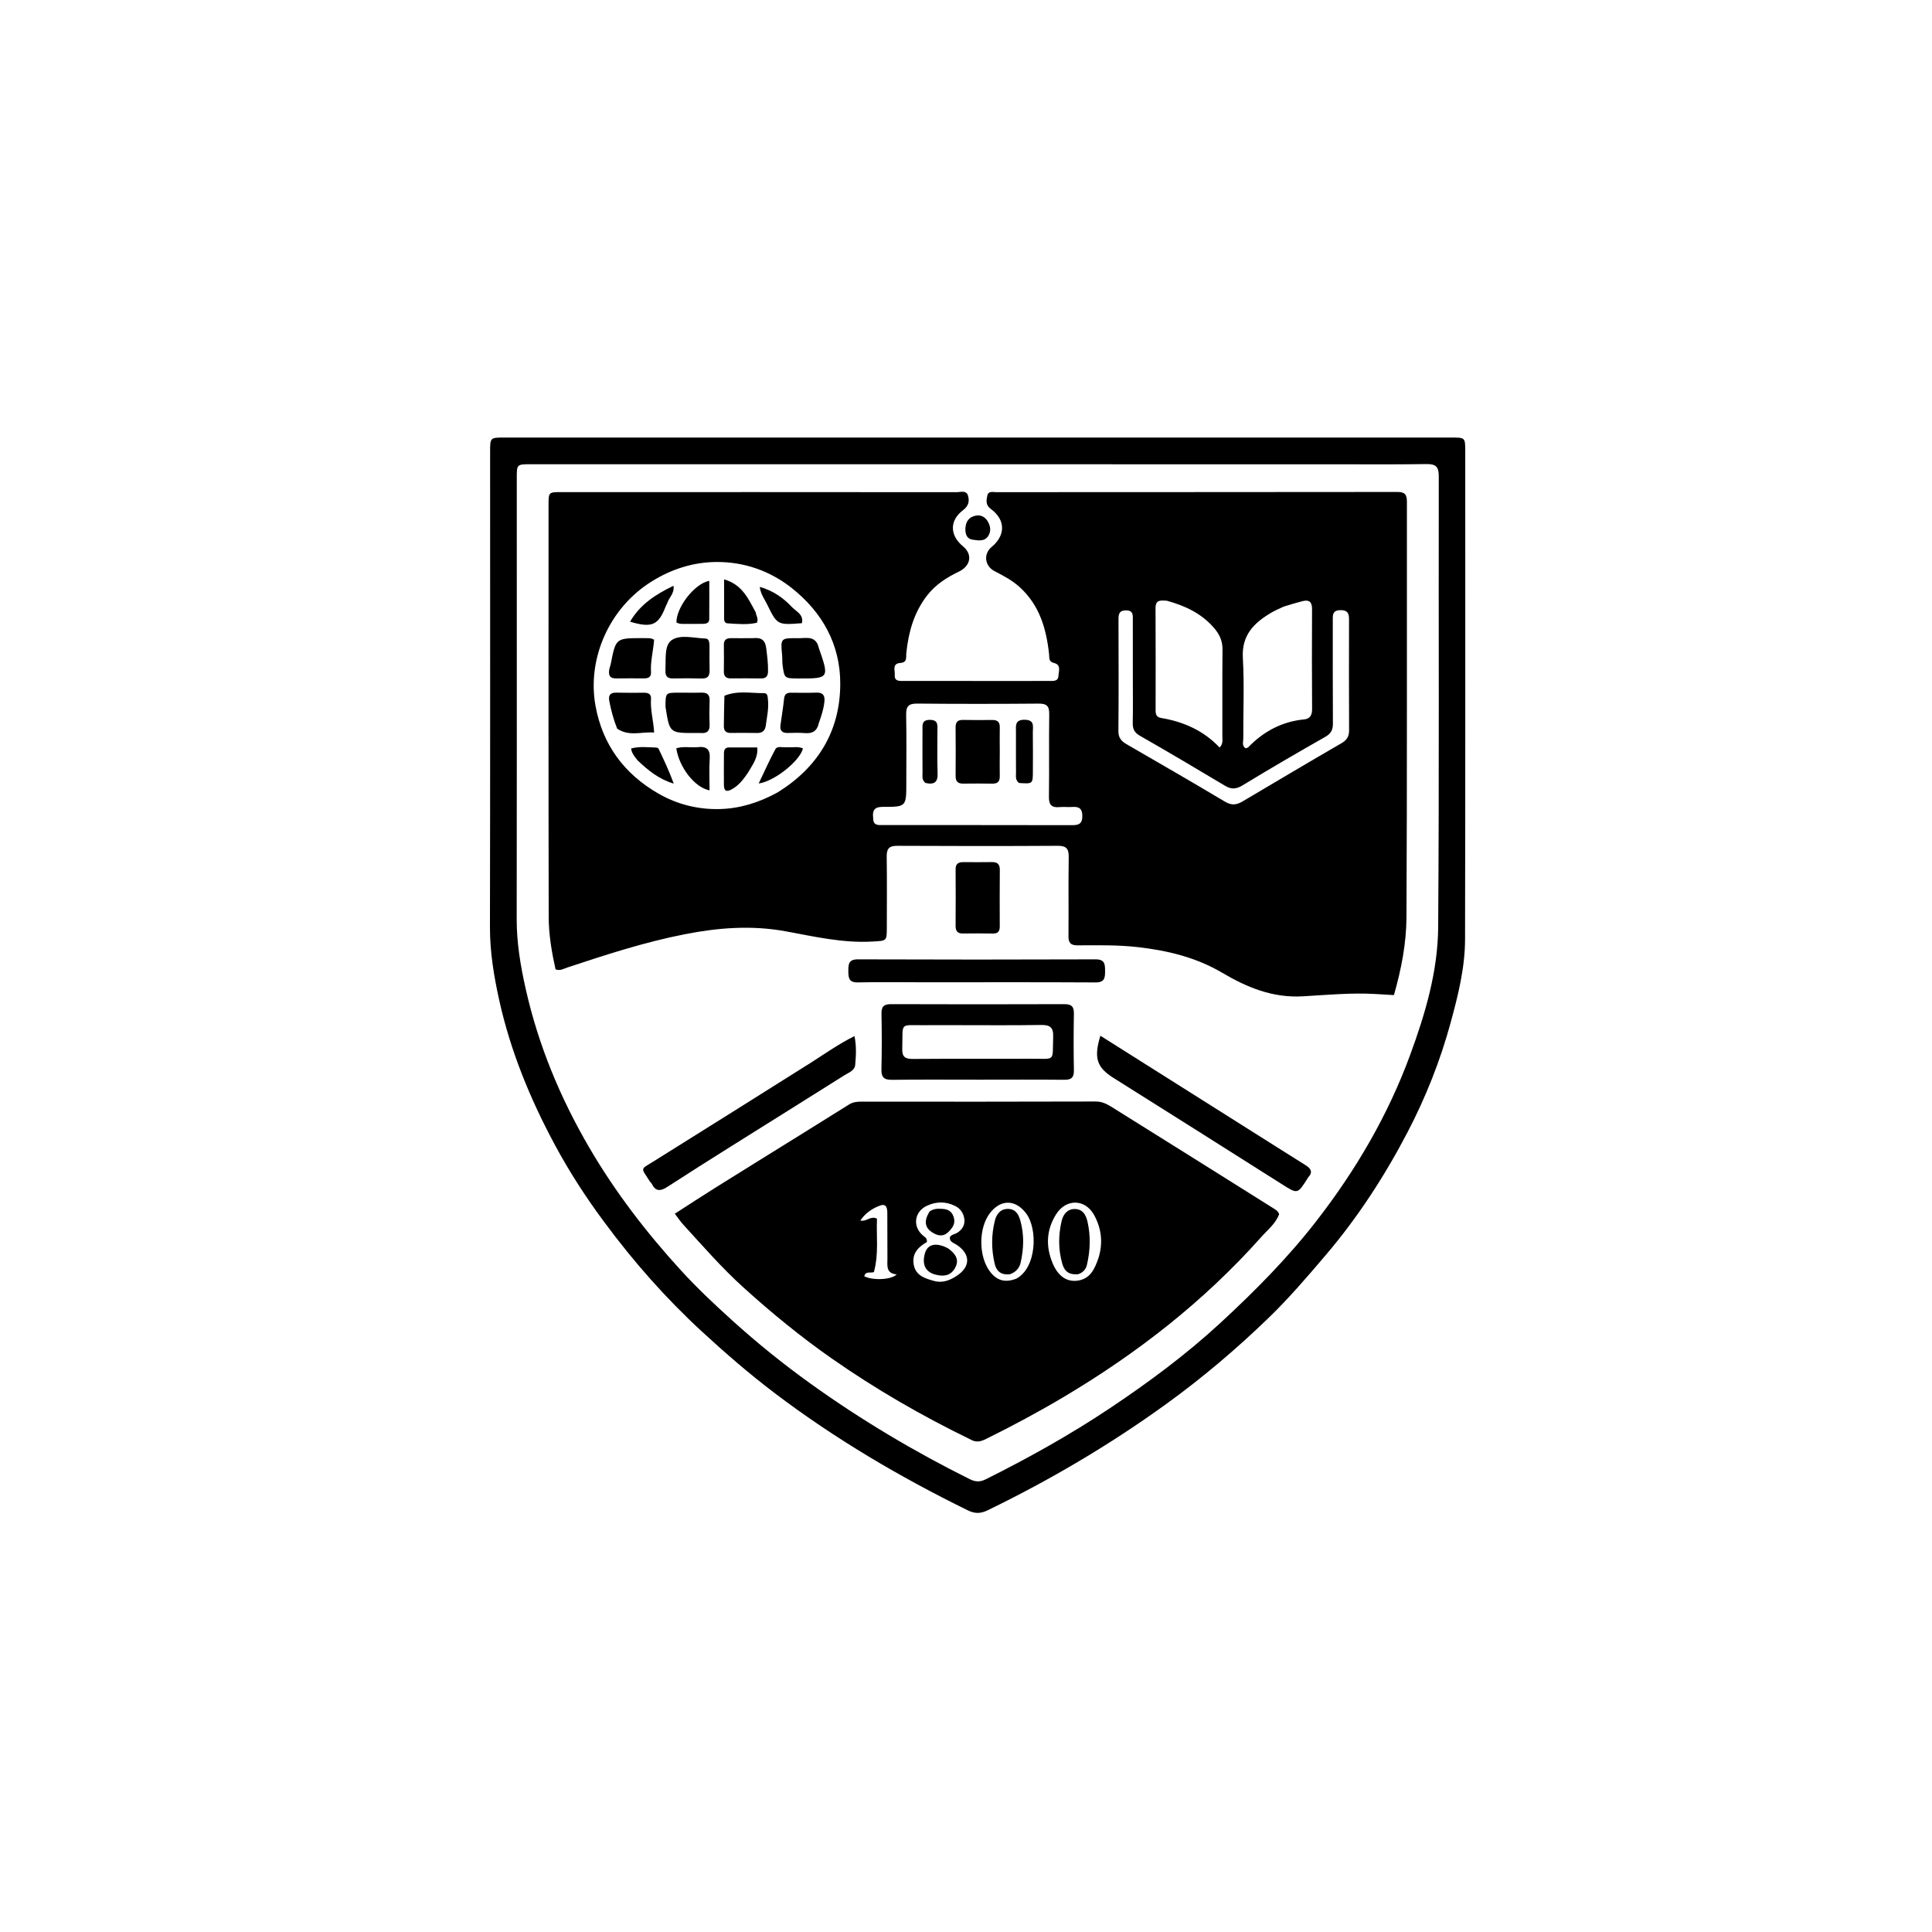 <svg version="1.1" id="Layer_1" xmlns="http://www.w3.org/2000/svg" xmlns:xlink="http://www.w3.org/1999/xlink" x="0px" y="0px"
	 width="100%" viewBox="0 0 992 992" enable-background="new 0 0 992 992" xml:space="preserve">
<path fill="#000000" opacity="1" stroke="none" 
	d="
M310.342,627.594 
	C300.811,614.779 292.361,601.699 284.962,587.95 
	C272.245,564.322 262.096,539.696 256.296,513.415 
	C253.58,501.107 251.544,488.762 251.57,476.031 
	C251.732,394.713 251.649,313.394 251.652,232.076 
	C251.652,224.678 251.665,224.665 258.927,224.665 
	C421.064,224.661 583.201,224.66 745.338,224.662 
	C752.326,224.662 752.343,224.677 752.343,231.868 
	C752.342,315.353 752.429,398.838 752.245,482.323 
	C752.213,496.978 748.63,511.225 744.785,525.301 
	C739.476,544.732 732.055,563.424 722.765,581.243 
	C711.007,603.794 697.204,625.069 680.647,644.507 
	C671.272,655.514 661.89,666.495 651.496,676.555 
	C634.906,692.61 617.323,707.523 598.613,721.039 
	C569.745,741.892 539.173,759.919 507.123,775.464 
	C503.447,777.246 500.541,777.275 496.87,775.473 
	C462.05,758.38 428.747,738.783 397.814,715.339 
	C384.729,705.422 372.322,694.674 360.223,683.517 
	C341.829,666.556 325.406,647.951 310.342,627.594 
M265.349,294.5 
	C265.348,353.664 265.4,412.827 265.303,471.991 
	C265.283,484.197 267.295,496.078 269.955,507.893 
	C276.462,536.795 287.687,563.767 302.624,589.344 
	C315.911,612.097 331.863,632.821 349.547,652.189 
	C357.822,661.251 366.81,669.709 375.964,677.986 
	C388.807,689.598 402.234,700.434 416.255,710.499 
	C442.1,729.052 469.381,745.275 497.873,759.466 
	C500.864,760.956 503.171,761.037 506.158,759.547 
	C528.051,748.625 549.398,736.725 569.742,723.151 
	C589.76,709.795 609.057,695.494 626.804,679.097 
	C644.415,662.826 661.199,645.907 675.926,626.92 
	C696.117,600.889 712.571,572.83 723.977,541.87 
	C731.816,520.589 738.273,498.754 738.438,476.067 
	C739.002,398.908 738.616,321.742 738.747,244.578 
	C738.756,239.775 737.338,238.211 732.518,238.283 
	C716.189,238.528 699.854,238.389 683.521,238.389 
	C546.527,238.384 409.532,238.378 272.538,238.373 
	C265.352,238.373 265.345,238.377 265.344,245.502 
	C265.342,261.501 265.347,277.501 265.349,294.5 
z"/>
<path fill="#000000" opacity="1" stroke="none" 
	d="
M475.934,305.868 
	C469.135,314.748 466.47,324.741 465.353,335.278 
	C465.121,337.469 465.995,340.129 462.31,340.394 
	C457.952,340.708 459.583,344.194 459.423,346.551 
	C459.201,349.834 461.684,349.644 463.898,349.644 
	C485.063,349.646 506.228,349.648 527.394,349.649 
	C531.227,349.649 535.06,349.666 538.893,349.639 
	C540.883,349.624 543.325,349.892 543.455,347.071 
	C543.567,344.663 545.028,341.338 541.161,340.405 
	C538.285,339.712 538.86,337.655 538.649,335.749 
	C537.217,322.767 533.746,310.741 523.606,301.502 
	C519.71,297.951 515.21,295.613 510.636,293.244 
	C505.616,290.645 504.794,284.415 509.24,280.765 
	C515.657,275.497 517.112,267.442 508.593,261.199 
	C506.024,259.316 506.436,256.778 506.957,254.42 
	C507.501,251.959 509.912,252.708 511.593,252.707 
	C580.255,252.663 648.917,252.689 717.579,252.602 
	C721.359,252.597 722.392,253.969 722.388,257.577 
	C722.313,328.739 722.535,399.902 722.161,471.062 
	C722.091,484.399 719.518,497.69 715.723,510.941 
	C712.49,510.748 709.406,510.56 706.323,510.382 
	C693.832,509.661 681.365,510.846 668.945,511.57 
	C653.456,512.474 640.301,506.997 627.553,499.478 
	C614.122,491.556 599.441,488.029 584.116,486.294 
	C573.822,485.128 563.528,485.357 553.227,485.393 
	C549.741,485.406 548.586,484.103 548.618,480.685 
	C548.742,467.187 548.526,453.685 548.739,440.189 
	C548.806,435.964 547.688,434.26 543.167,434.287 
	C515.669,434.447 488.17,434.437 460.673,434.292 
	C456.41,434.269 455.226,435.881 455.286,439.893 
	C455.467,451.889 455.354,463.89 455.347,475.889 
	C455.343,483.349 455.315,483.001 448.144,483.432 
	C432.85,484.349 418.105,480.876 403.291,478.168 
	C385.833,474.977 368.648,476.327 351.427,479.721 
	C330.886,483.769 311.048,490.23 291.23,496.797 
	C289.402,497.403 287.61,498.619 285.248,497.718 
	C283.293,488.943 281.752,479.936 281.734,470.862 
	C281.59,400.366 281.65,329.871 281.654,259.375 
	C281.654,252.705 281.677,252.674 288.147,252.673 
	C355.809,252.664 423.472,252.655 491.134,252.722 
	C493.216,252.724 496.232,251.482 497.083,254.671 
	C497.83,257.469 497.275,259.844 494.448,261.984 
	C487.452,267.281 487.643,274.909 494.424,280.482 
	C499.551,284.695 498.389,290.591 492.331,293.513 
	C486.22,296.46 480.421,300.062 475.934,305.868 
M399.342,406.826 
	C419.958,393.996 431.364,375.425 431.436,351.184 
	C431.496,330.914 422.236,314.295 406.377,301.814 
	C395.252,293.059 382.094,288.501 367.994,288.556 
	C356.116,288.603 344.89,292.137 334.588,298.56 
	C312.672,312.226 301.465,338.253 305.731,362.199 
	C309.317,382.33 320.518,397.453 338.252,407.578 
	C347.967,413.124 358.711,415.736 369.756,415.413 
	C379.913,415.116 389.679,412.143 399.342,406.826 
M448.348,420.19 
	C448.326,424.077 451.166,423.63 453.637,423.631 
	C485.926,423.645 518.214,423.613 550.503,423.688 
	C553.896,423.696 555.731,423.003 555.734,419.029 
	C555.737,415.09 553.989,414.103 550.547,414.346 
	C548.394,414.498 546.205,414.2 544.062,414.411 
	C539.999,414.812 538.519,413.279 538.58,409.079 
	C538.788,394.935 538.52,380.784 538.734,366.64 
	C538.797,362.434 537.348,361.244 533.269,361.276 
	C512.466,361.44 491.659,361.461 470.857,361.262 
	C466.332,361.219 465.191,362.888 465.273,367.116 
	C465.5,378.762 465.349,390.416 465.349,402.066 
	C465.348,414.17 465.348,414.31 453.477,414.29 
	C449.644,414.284 447.739,415.315 448.348,420.19 
M659.021,311.5 
	C656.929,312.517 654.754,313.393 652.759,314.573 
	C643.939,319.792 637.474,326.046 638.15,337.795 
	C638.941,351.561 638.306,365.408 638.379,379.219 
	C638.388,380.88 637.529,382.892 639.55,384.221 
	C640.04,384.035 640.622,383.987 640.928,383.671 
	C648.841,375.518 658.254,370.481 669.7,369.371 
	C672.571,369.092 673.727,367.193 673.705,364.127 
	C673.583,346.988 673.595,329.848 673.68,312.709 
	C673.698,309.084 672.209,307.783 668.794,308.658 
	C665.756,309.437 662.75,310.341 659.021,311.5 
M599.095,308.436 
	C596.279,308.35 593.289,307.629 593.318,312.256 
	C593.427,329.751 593.363,347.248 593.359,364.745 
	C593.359,366.742 593.754,368.243 596.195,368.649 
	C607.745,370.574 618.027,375.146 626.197,383.811 
	C628.116,381.96 627.619,379.86 627.624,377.94 
	C627.667,363.11 627.554,348.278 627.705,333.449 
	C627.751,328.953 626.052,325.498 623.196,322.236 
	C616.927,315.077 608.84,311.136 599.095,308.436 
M581.666,348.5 
	C581.664,338.505 581.674,328.509 581.65,318.514 
	C581.644,316.026 582.051,313.35 578.069,313.4 
	C574.374,313.446 574.295,315.678 574.301,318.401 
	C574.349,337.393 574.431,356.385 574.247,375.374 
	C574.214,378.804 575.753,380.548 578.337,382.049 
	C595.263,391.879 612.249,401.61 629.042,411.663 
	C632.488,413.725 635.069,413.242 638.121,411.432 
	C654.971,401.441 671.819,391.445 688.768,381.625 
	C691.594,379.988 692.724,378.114 692.705,374.883 
	C692.594,356.225 692.636,337.567 692.67,318.909 
	C692.676,315.889 692.756,313.319 688.42,313.289 
	C683.914,313.259 684.327,316.058 684.33,318.951 
	C684.345,336.443 684.28,353.935 684.392,371.427 
	C684.412,374.587 683.54,376.587 680.638,378.244 
	C666.377,386.384 652.154,394.603 638.144,403.164 
	C634.8,405.208 632.318,405.429 629.067,403.489 
	C614.534,394.815 599.983,386.167 585.286,377.777 
	C582.308,376.077 581.546,374.099 581.614,370.989 
	C581.771,363.829 581.665,356.663 581.666,348.5 
z"/>
<path fill="#000000" opacity="1" stroke="none" 
	d="
M498.286,739.103 
	C473.245,726.94 449.552,713.236 427.045,697.508 
	C411.122,686.38 396.159,674.114 381.735,661.067 
	C370.592,650.989 360.828,639.731 350.752,628.709 
	C349.314,627.136 348.137,625.323 346.506,623.185 
	C353.579,618.636 360.323,614.2 367.165,609.92 
	C381.927,600.684 396.741,591.531 411.529,582.337 
	C419.698,577.257 427.858,572.162 436.019,567.071 
	C437.93,565.879 440.017,565.64 442.234,565.642 
	C482.381,565.672 522.529,565.715 562.675,565.577 
	C566.364,565.564 569.065,567.308 571.799,569.012 
	C599.378,586.196 626.884,603.495 654.41,620.761 
	C655.411,621.389 656.326,622.091 656.784,623.443 
	C654.964,628.336 650.753,631.614 647.403,635.374 
	C618.124,668.24 583.798,694.932 546.043,717.354 
	C533.044,725.074 519.729,732.207 506.173,738.899 
	C503.626,740.156 501.236,740.823 498.286,739.103 
M479.465,657.673 
	C483.82,658.955 487.65,657.433 491.165,655.15 
	C498.522,650.371 498.383,643.753 490.981,639.017 
	C489.522,638.084 487.455,637.624 487.732,635.238 
	C488.496,633.871 489.984,633.822 491.112,633.198 
	C493.851,631.682 495.444,629.178 495.191,626.314 
	C494.932,623.375 493.429,620.681 490.419,619.201 
	C485.624,616.843 480.838,616.862 476.051,619.051 
	C469.453,622.068 468.386,629.695 473.902,634.391 
	C474.908,635.248 476.209,635.793 475.881,637.763 
	C471.724,640.143 468.302,643.308 469.096,648.95 
	C469.878,654.504 474.132,656.247 479.465,657.673 
M564.134,645.581 
	C566.379,638.081 565.542,630.83 561.874,624.022 
	C557.306,615.545 547.458,615.303 542.296,623.443 
	C537.196,631.485 536.892,640.024 540.486,648.625 
	C543.281,655.314 547.78,658.309 553.299,657.556 
	C559.748,656.675 562.07,651.708 564.134,645.581 
M521.833,656.541 
	C532.342,650.936 532.958,630.921 526.794,622.915 
	C521.34,615.831 513.953,615.738 508.455,622.665 
	C502.334,630.376 502.355,645.196 508.395,653.014 
	C511.771,657.383 515.906,658.818 521.833,656.541 
M448.71,653.157 
	C447.065,653.838 444.499,652.453 443.762,655.292 
	C448.041,657.557 457.584,657.194 460.418,654.356 
	C454.84,653.858 455.661,649.851 455.654,646.271 
	C455.64,638.444 455.633,630.616 455.598,622.788 
	C455.587,620.432 455.109,617.874 452.047,618.951 
	C447.991,620.379 444.405,622.799 441.74,626.682 
	C444.972,627.467 446.947,624.048 450.294,625.74 
	C449.887,634.644 451.293,643.73 448.71,653.157 
z"/>
<path fill="#000000" opacity="1" stroke="none" 
	d="
M503,554.373 
	C487.667,554.37 472.833,554.253 458.003,554.44 
	C453.869,554.492 452.473,553.113 452.578,548.986 
	C452.82,539.493 452.784,529.987 452.608,520.491 
	C452.539,516.81 453.838,515.576 457.517,515.589 
	C487.182,515.696 516.847,515.696 546.512,515.592 
	C550.198,515.579 551.473,516.839 551.403,520.513 
	C551.219,530.176 551.218,539.846 551.402,549.509 
	C551.473,553.197 550.173,554.46 546.497,554.423 
	C532.166,554.28 517.832,554.37 503,554.373 
M490.5,526.375 
	C485.343,526.376 480.185,526.324 475.029,526.388 
	C461.483,526.556 463.685,524.395 463.271,538.446 
	C463.144,542.75 464.791,543.755 468.782,543.723 
	C489.077,543.564 509.374,543.709 529.67,543.626 
	C542.271,543.574 540.288,545.352 540.762,532.389 
	C540.944,527.389 539.054,526.202 534.42,526.28 
	C520.117,526.521 505.807,526.372 490.5,526.375 
z"/>
<path fill="#000000" opacity="1" stroke="none" 
	d="
M658.253,590.661 
	C662.509,593.295 666.421,595.798 670.352,598.269 
	C673.005,599.937 674.345,601.836 671.651,604.588 
	C671.539,604.703 671.487,604.876 671.399,605.016 
	C666.167,613.314 666.27,613.152 658.016,607.916 
	C629.292,589.693 600.501,571.573 571.71,553.455 
	C563.23,548.118 561.478,543.328 565.001,531.805 
	C596.183,551.508 627.05,571.012 658.253,590.661 
z"/>
<path fill="#000000" opacity="1" stroke="none" 
	d="
M416.585,545.496 
	C423.937,540.779 430.813,535.958 438.745,531.984 
	C439.816,537.279 439.529,542.07 439.108,546.779 
	C438.843,549.746 435.723,550.745 433.556,552.114 
	C414.223,564.324 394.804,576.398 375.441,588.562 
	C364.494,595.439 353.556,602.333 342.718,609.379 
	C339.318,611.589 336.695,611.992 334.684,607.859 
	C334.473,607.425 333.998,607.127 333.731,606.711 
	C328.967,599.26 328.64,600.653 335.387,596.444 
	C362.396,579.596 389.34,562.644 416.585,545.496 
z"/>
<path fill="#000000" opacity="1" stroke="none" 
	d="
M475,504.365 
	C463.17,504.357 451.837,504.172 440.513,504.423 
	C435.775,504.527 435.602,501.998 435.585,498.46 
	C435.567,494.875 435.854,492.565 440.548,492.582 
	C481.201,492.732 521.855,492.73 562.508,492.585 
	C567.258,492.568 567.398,495.013 567.412,498.534 
	C567.426,502.098 567.185,504.469 562.472,504.441 
	C533.482,504.272 504.491,504.362 475,504.365 
z"/>
<path fill="#000000" opacity="1" stroke="none" 
	d="
M495.144,442.666 
	C500.123,442.664 504.619,442.746 509.111,442.647 
	C511.967,442.584 513.4,443.546 513.366,446.65 
	C513.263,456.303 513.299,465.959 513.337,475.613 
	C513.346,478.009 512.566,479.373 509.907,479.33 
	C504.748,479.247 499.587,479.241 494.428,479.313 
	C491.62,479.352 490.64,478.024 490.659,475.345 
	C490.727,465.691 490.737,456.036 490.663,446.382 
	C490.641,443.504 492.044,442.526 495.144,442.666 
z"/>
<path fill="#000000" opacity="1" stroke="none" 
	d="
M495.689,271.136 
	C495.957,267.526 497.719,265.501 500.743,264.818 
	C503.408,264.217 505.653,265.242 507.092,267.6 
	C508.551,269.992 508.98,272.668 507.491,275.093 
	C505.571,278.221 502.241,277.501 499.39,277.1 
	C496.439,276.684 495.558,274.327 495.689,271.136 
z"/>
<path fill="#000000" opacity="1" stroke="none" 
	d="
M371.957,357.252 
	C378.719,354.443 385.529,355.976 392.253,355.896 
	C394.239,355.873 394.154,357.806 394.314,359.312 
	C394.794,363.842 393.768,368.243 393.18,372.674 
	C392.853,375.136 391.372,376.415 388.723,376.358 
	C384.226,376.261 379.726,376.272 375.229,376.334 
	C372.674,376.37 371.619,375.193 371.665,372.701 
	C371.757,367.706 371.77,362.71 371.957,357.252 
z"/>
<path fill="#000000" opacity="1" stroke="none" 
	d="
M386.798,327.657 
	C391.186,327.227 392.953,328.906 393.438,332.9 
	C393.92,336.863 394.443,340.779 394.35,344.785 
	C394.291,347.328 393.211,348.384 390.707,348.35 
	C385.544,348.28 380.379,348.269 375.216,348.326 
	C372.653,348.354 371.629,347.16 371.663,344.68 
	C371.726,340.183 371.752,335.684 371.676,331.188 
	C371.631,328.586 372.869,327.642 375.329,327.681 
	C378.993,327.738 382.658,327.671 386.798,327.657 
z"/>
<path fill="#000000" opacity="1" stroke="none" 
	d="
M364.292,331.177 
	C364.314,335.814 364.238,339.969 364.345,344.118 
	C364.419,346.954 363.503,348.461 360.379,348.374 
	C355.4,348.236 350.413,348.268 345.432,348.35 
	C342.608,348.397 341.535,347.032 341.684,344.385 
	C341.703,344.054 341.658,343.72 341.676,343.389 
	C341.959,338.141 341.022,331.142 345.061,328.556 
	C349.551,325.682 356.346,327.658 362.138,327.847 
	C363.817,327.902 364.201,329.259 364.292,331.177 
z"/>
<path fill="#000000" opacity="1" stroke="none" 
	d="
M341.693,362.791 
	C341.758,355.704 341.758,355.691 348.175,355.659 
	C352.164,355.638 356.155,355.746 360.141,355.637 
	C363.028,355.558 364.451,356.59 364.35,359.665 
	C364.212,363.816 364.193,367.979 364.348,372.128 
	C364.472,375.445 362.95,376.629 359.845,376.369 
	C358.855,376.286 357.851,376.366 356.854,376.367 
	C343.799,376.387 343.799,376.386 341.693,362.791 
z"/>
<path fill="#000000" opacity="1" stroke="none" 
	d="
M316.91,374.168 
	C314.961,369.32 313.773,364.693 312.852,359.999 
	C312.304,357.205 313.173,355.555 316.422,355.644 
	C321.224,355.776 326.033,355.707 330.838,355.691 
	C333.007,355.684 334.432,356.519 334.262,358.871 
	C333.856,364.509 335.53,369.961 335.875,376.126 
	C329.436,375.62 323.083,378.285 316.91,374.168 
z"/>
<path fill="#000000" opacity="1" stroke="none" 
	d="
M329.852,327.651 
	C332.123,327.776 334.005,327.309 335.85,328.495 
	C335.476,334.012 333.905,339.504 334.263,345.17 
	C334.413,347.555 332.944,348.336 330.775,348.323 
	C325.943,348.295 321.109,348.256 316.278,348.34 
	C312.923,348.397 312.391,346.466 312.827,343.784 
	C312.986,342.807 313.413,341.876 313.602,340.902 
	C316.181,327.649 316.176,327.648 329.852,327.651 
z"/>
<path fill="#000000" opacity="1" stroke="none" 
	d="
M420.448,332.767 
	C425.866,348.28 425.758,348.432 409.831,348.355 
	C402.787,348.321 402.754,348.326 401.817,341.478 
	C401.593,339.839 401.754,338.15 401.596,336.498 
	C400.749,327.661 400.735,327.575 409.879,327.693 
	C413.948,327.745 418.97,326.102 420.448,332.767 
z"/>
<path fill="#000000" opacity="1" stroke="none" 
	d="
M420.446,371.244 
	C419.528,375.412 417.136,376.71 413.409,376.417 
	C410.429,376.182 407.417,376.278 404.422,376.349 
	C401.633,376.415 400.374,375.137 400.73,372.406 
	C401.329,367.818 402.13,363.254 402.611,358.655 
	C402.868,356.201 404.206,355.669 406.285,355.682 
	C410.613,355.709 414.947,355.798 419.27,355.634 
	C422.757,355.502 423.604,357.346 423.3,360.299 
	C422.923,363.952 421.799,367.416 420.446,371.244 
z"/>
<path fill="#000000" opacity="1" stroke="none" 
	d="
M388.029,314.413 
	C388.282,316.248 389.482,317.523 388.682,319.743 
	C383.855,320.894 378.655,320.38 373.48,320.049 
	C372.336,319.976 371.811,318.957 371.805,317.907 
	C371.765,311.353 371.785,304.798 371.785,297.482 
	C381.113,300.15 384.198,307.383 388.029,314.413 
z"/>
<path fill="#000000" opacity="1" stroke="none" 
	d="
M383.995,396.824 
	C381.638,400.296 379.336,403.253 375.87,405.203 
	C373.187,406.713 371.737,406.342 371.695,403.144 
	C371.623,397.664 371.696,392.182 371.716,386.701 
	C371.723,384.979 372.382,383.784 374.305,383.777 
	C379.081,383.761 383.858,383.772 388.832,383.772 
	C389.301,389.212 386.338,392.715 383.995,396.824 
z"/>
<path fill="#000000" opacity="1" stroke="none" 
	d="
M354.091,320.365 
	C351.5,320.217 349.301,320.741 347.315,319.619 
	C347.241,311.877 356.485,299.723 364.19,298.213 
	C364.19,304.87 364.232,311.409 364.164,317.947 
	C364.144,319.898 362.642,320.289 361.028,320.313 
	C358.875,320.345 356.722,320.349 354.091,320.365 
z"/>
<path fill="#000000" opacity="1" stroke="none" 
	d="
M357.939,383.663 
	C362.904,383.036 364.712,384.796 364.409,389.466 
	C364.059,394.851 364.328,400.275 364.328,405.811 
	C356.675,404.347 348.731,394.027 347.244,384.226 
	C350.583,383.156 354.062,383.875 357.939,383.663 
z"/>
<path fill="#000000" opacity="1" stroke="none" 
	d="
M404.066,383.664 
	C407.102,383.89 409.775,383.137 412.285,384.283 
	C410.768,390.595 397.883,401.074 389.543,402.299 
	C392.485,396.17 395.062,390.367 398.062,384.79 
	C399.13,382.804 401.71,383.92 404.066,383.664 
z"/>
<path fill="#000000" opacity="1" stroke="none" 
	d="
M342.649,309.59 
	C342.258,310.369 342.023,310.811 341.845,311.274 
	C338.092,321.023 334.793,322.569 323.508,319.21 
	C328.733,310.274 336.566,305.251 345.824,300.759 
	C346.331,304.879 343.539,306.674 342.649,309.59 
z"/>
<path fill="#000000" opacity="1" stroke="none" 
	d="
M327.406,390.468 
	C325.891,388.512 324.417,386.932 324.046,384.313 
	C328.358,383.14 332.622,383.715 336.85,383.838 
	C337.302,383.851 337.988,384.109 338.152,384.452 
	C340.943,390.283 343.669,396.145 345.941,402.342 
	C338.541,400.203 332.946,395.712 327.406,390.468 
z"/>
<path fill="#000000" opacity="1" stroke="none" 
	d="
M411.758,319.98 
	C399.128,320.949 399.085,320.969 393.788,310.145 
	C392.505,307.524 390.59,305.132 390.101,301.328 
	C396.956,303.303 402.162,306.946 406.556,311.639 
	C408.772,314.005 412.743,315.416 411.758,319.98 
z"/>
<path fill="#000000" opacity="1" stroke="none" 
	d="
M513.349,386 
	C513.337,390.493 513.247,394.489 513.34,398.481 
	C513.403,401.208 512.298,402.424 509.526,402.374 
	C504.535,402.284 499.54,402.3 494.548,402.356 
	C491.843,402.386 490.642,401.222 490.665,398.469 
	C490.732,390.149 490.739,381.826 490.657,373.506 
	C490.63,370.76 491.721,369.595 494.487,369.652 
	C499.477,369.754 504.472,369.742 509.464,369.674 
	C512.169,369.637 513.413,370.738 513.346,373.52 
	C513.25,377.511 513.339,381.508 513.349,386 
z"/>
<path fill="#000000" opacity="1" stroke="none" 
	d="
M523.193,402.024 
	C521.197,400.398 521.692,398.467 521.677,396.705 
	C521.617,389.745 521.65,382.784 521.652,375.823 
	C521.653,372.695 520.993,369.51 526.123,369.565 
	C531.443,369.622 530.273,373.14 530.314,376.056 
	C530.408,382.685 530.362,389.315 530.341,395.945 
	C530.32,402.513 530.303,402.513 523.193,402.024 
z"/>
<path fill="#000000" opacity="1" stroke="none" 
	d="
M475.169,402.024 
	C473.199,400.387 473.692,398.458 473.677,396.695 
	C473.617,389.566 473.633,382.437 473.663,375.308 
	C473.675,372.55 473.027,369.527 477.632,369.622 
	C481.887,369.711 481.321,372.487 481.33,375.084 
	C481.358,382.379 481.124,389.683 481.416,396.966 
	C481.598,401.48 479.911,403.063 475.169,402.024 
z"/>
<path fill="#000000" opacity="1" stroke="none" 
	d="
M486.769,640.968 
	C490.635,643.752 492.824,646.829 490.275,651.247 
	C488.011,655.171 484.368,655.481 480.442,654.495 
	C475.268,653.196 473.337,649.432 474.834,643.773 
	C475.954,639.541 479.202,638.14 484.164,639.783 
	C484.942,640.04 485.673,640.44 486.769,640.968 
z"/>
<path fill="#000000" opacity="1" stroke="none" 
	d="
M477.386,621.959 
	C479.648,620.462 481.827,620.584 483.967,620.714 
	C486.602,620.874 488.573,621.808 489.593,624.653 
	C490.838,628.125 489.151,630.35 487.017,632.506 
	C485.066,634.475 482.802,634.839 480.219,633.63 
	C474.984,631.178 473.892,627.358 477.386,621.959 
z"/>
<path fill="#000000" opacity="1" stroke="none" 
	d="
M553.663,654.234 
	C549.153,654.722 546.61,652.931 545.468,648.981 
	C543.355,641.664 543.382,634.264 545.097,626.948 
	C545.875,623.629 547.942,620.698 551.961,620.782 
	C555.982,620.867 557.577,623.786 558.374,627.241 
	C560.083,634.647 559.809,642.058 558.105,649.41 
	C557.606,651.565 556.281,653.315 553.663,654.234 
z"/>
<path fill="#000000" opacity="1" stroke="none" 
	d="
M518.649,654.243 
	C513.999,654.84 511.623,652.711 510.709,648.815 
	C508.983,641.456 508.982,634.033 510.832,626.726 
	C511.676,623.393 513.698,620.615 517.733,620.728 
	C521.584,620.837 523.051,623.673 523.932,626.831 
	C525.928,633.986 525.68,641.208 524.037,648.373 
	C523.425,651.042 521.719,653.103 518.649,654.243 
z"/>
</svg>